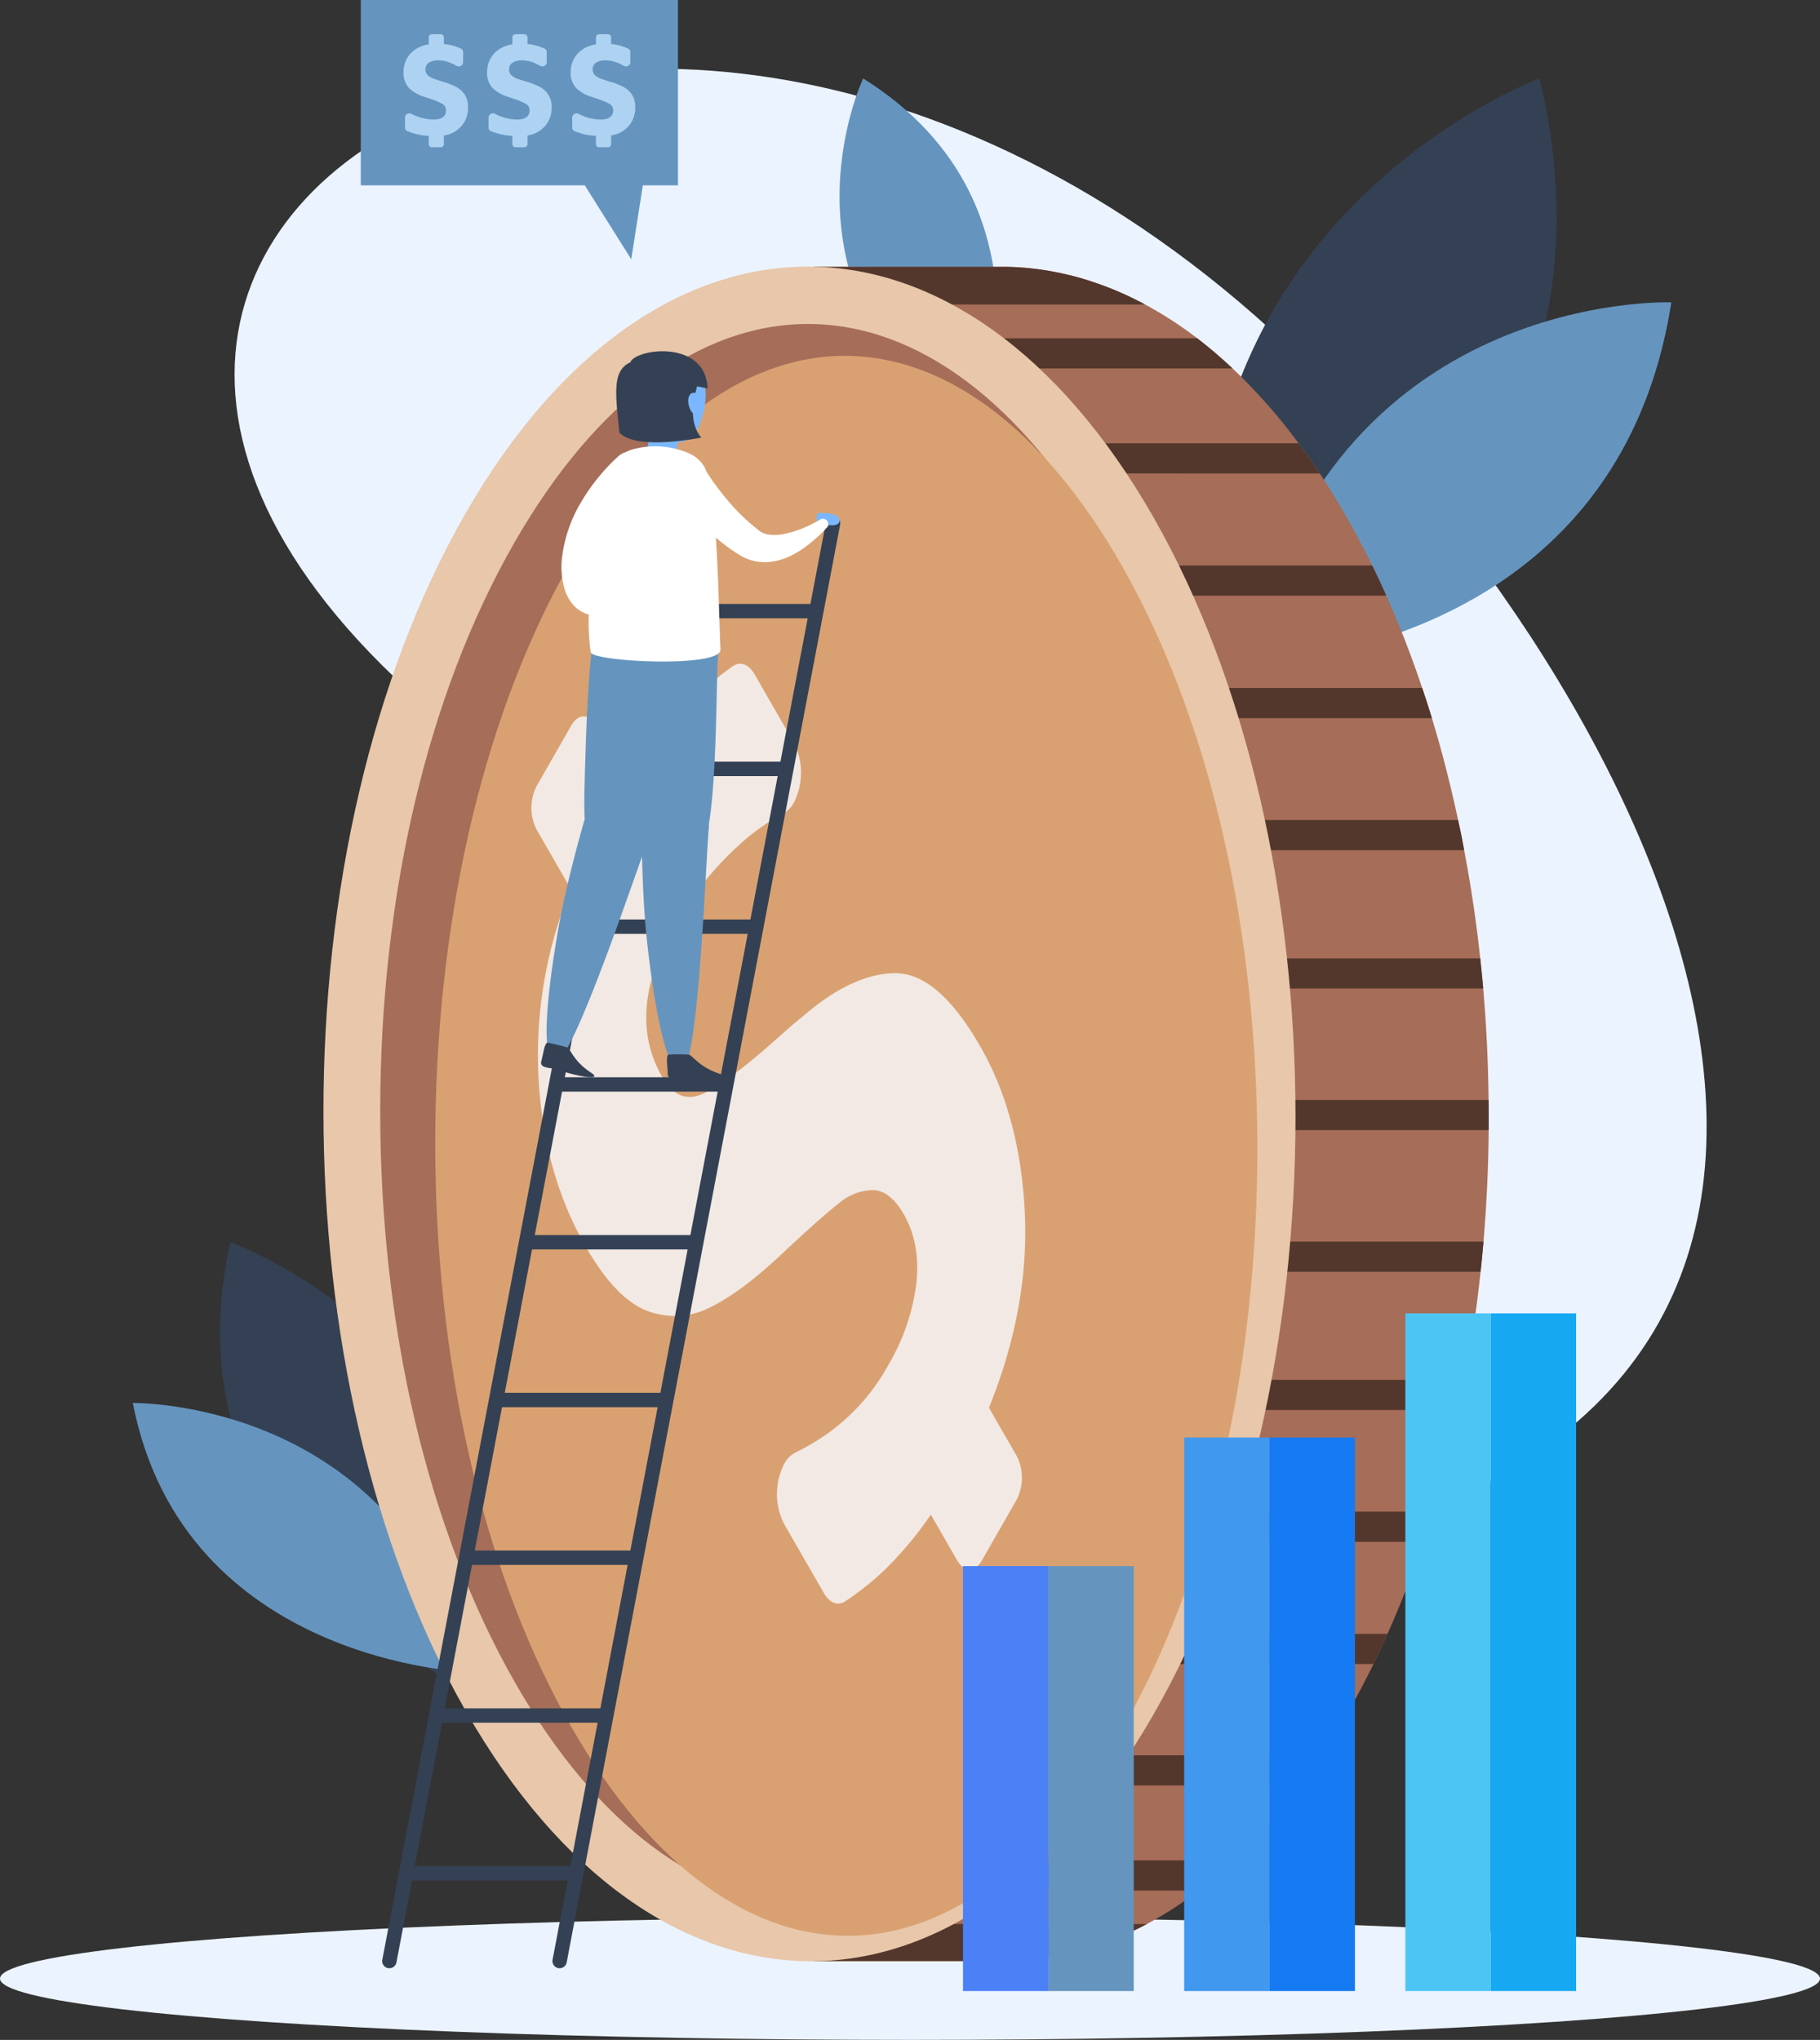<svg xmlns="http://www.w3.org/2000/svg" width="405.329" height="454.27" viewBox="0 0 405.329 454.27">
  <rect x="0" y="0" width="405.329" height="454.27" fill="#333333" stroke="none"/>
  <g id="Grupo_54846" data-name="Grupo 54846" transform="translate(-765.451 -7199.856)">
    <g id="Grupo_54845" data-name="Grupo 54845" transform="translate(765.451 7199.856)">
      <path id="Trazado_102552" data-name="Trazado 102552" d="M874.781,7377.23c90.509,55.248,14.669,194.6,159.128,160.589,154.009-36.263,77.866-190.233-4.78-268.012C879.073,7128.587,682.372,7259.78,874.781,7377.23Z" transform="translate(-742.655 -7193.178)" fill="#ebf3ff"/>
      <path id="Trazado_102553" data-name="Trazado 102553" d="M991.332,7209.7s-91.1,33.367-72.173,139.988C919.16,7349.693,1015.141,7309.143,991.332,7209.7Z" transform="translate(-648.461 -7192.231)" fill="#344154"/>
      <path id="Trazado_102554" data-name="Trazado 102554" d="M1016.51,7237.816s-76.4-2.979-94.552,80.407C921.958,7318.223,1004.07,7317.429,1016.51,7237.816Z" transform="translate(-644.291 -7170.48)" fill="#6595bf"/>
      <path id="Trazado_102555" data-name="Trazado 102555" d="M795.4,7355.78s71.41,25.692,58.93,102.935C854.33,7458.715,778.985,7427.725,795.4,7355.78Z" transform="translate(-744.078 -7079.148)" fill="#344154"/>
      <path id="Trazado_102556" data-name="Trazado 102556" d="M782.123,7375.96s59.243-.969,75.065,59.957C857.188,7435.917,793.435,7434.055,782.123,7375.96Z" transform="translate(-752.545 -7063.525)" fill="#6595bf"/>
      <path id="Trazado_102557" data-name="Trazado 102557" d="M876.1,7209.7s-22.292,46.891,24.9,80.521C901,7290.226,922.464,7238.763,876.1,7209.7Z" transform="translate(-683.865 -7192.231)" fill="#6595bf"/>
      <ellipse id="Elipse_4057" data-name="Elipse 4057" cx="202.665" cy="13.65" rx="202.665" ry="13.65" transform="translate(0 426.97)" fill="#ebf3ff"/>
      <g id="Grupo_54834" data-name="Grupo 54834" transform="translate(72.033 59.381)">
        <g id="Grupo_54829" data-name="Grupo 54829" transform="translate(25.346 0.042)">
          <g id="Grupo_54828" data-name="Grupo 54828">
            <path id="Trazado_102558" data-name="Trazado 102558" d="M882.433,7446.01h1.938C883.725,7446.018,883.079,7446.022,882.433,7446.01Z" transform="translate(-772.268 -7068.718)" fill="#ff9d08"/>
            <path id="Trazado_102559" data-name="Trazado 102559" d="M1054.5,7425.6c-.06,8.3-.465,16.582-1.153,24.817-.2,2.237-.4,4.477-.648,6.713-.869,8.124-2.042,16.179-3.52,24.079q-.636,3.391-1.334,6.713c-1.639,7.72-3.561,15.285-5.787,22.646-.687,2.26-1.395,4.5-2.143,6.713-2.367,7.072-5,13.92-7.952,20.5-.99,2.283-2.042,4.52-3.115,6.713-1.9,3.895-3.925,7.7-6.029,11.368-1.8,3.111-3.641,6.109-5.521,8.952-1.538,2.327-3.115,4.564-4.694,6.713a122.35,122.35,0,0,1-14.768,16.694,91.126,91.126,0,0,1-7.89,6.713,84.754,84.754,0,0,1-11.552,7.452,74.612,74.612,0,0,1-11.41,4.9,58.216,58.216,0,0,1-6.534,1.813,63.381,63.381,0,0,1-13.068,1.543h-43.11l-.83-1.543-.99-1.813-2.67-4.9-.041-.09a87.414,87.414,0,0,1-11.41-7.362,99.1,99.1,0,0,1-7.931-6.713,123.869,123.869,0,0,1-14.809-16.694c-1.618-2.148-3.176-4.386-4.714-6.713-2.083-3.111-4.107-6.4-6.069-9.824q-2.911-5.1-5.562-10.5-1.639-3.29-3.156-6.713a214.011,214.011,0,0,1-7.991-20.5c-.789-2.214-1.5-4.453-2.164-6.713-2.287-7.361-4.249-14.927-5.908-22.646-.484-2.216-.93-4.452-1.355-6.713-.91-4.677-1.7-9.42-2.367-14.187l-5.381-9.892-.587-1.1v-68.074l.325-.6,5.422-9.981c.648-4.743,1.416-9.465,2.285-14.12q.607-3.39,1.336-6.713,2.4-11.615,5.745-22.691c.667-2.26,1.4-4.5,2.124-6.714q3.521-10.639,7.93-20.563c.992-2.284,2.023-4.521,3.137-6.714q2.882-6.044,6.169-11.728c1.762-3.065,3.561-5.974,5.4-8.771,1.538-2.328,3.1-4.565,4.693-6.714a121.606,121.606,0,0,1,14.688-16.672,96,96,0,0,1,7.868-6.714,82.665,82.665,0,0,1,11.592-7.519c.323-.2.648-.358.971-.538l2.429-4.5,1.82-3.357h42.848a63.948,63.948,0,0,1,13.29,1.678,57.06,57.06,0,0,1,5.927,1.68,70.7,70.7,0,0,1,11.633,5.034,86.185,86.185,0,0,1,11.612,7.519,103.342,103.342,0,0,1,7.87,6.714,124.366,124.366,0,0,1,14.706,16.672q2.4,3.223,4.714,6.714c2.044,3.065,4.026,6.266,5.947,9.645q3,5.271,5.746,10.854c1.093,2.214,2.124,4.453,3.135,6.714,2.954,6.6,5.624,13.494,7.991,20.563.749,2.216,1.478,4.454,2.164,6.714,2.246,7.386,4.189,14.972,5.826,22.691.506,2.216.951,4.453,1.355,6.713q2.278,11.883,3.582,24.1.362,3.357.667,6.714,1.062,12.352,1.194,24.816C1054.522,7421.124,1054.522,7423.361,1054.5,7425.6Z" transform="translate(-820.339 -7233.35)" fill="#a66d58"/>
            <g id="Grupo_54827" data-name="Grupo 54827">
              <path id="Trazado_102560" data-name="Trazado 102560" d="M931.992,7236.708a57.06,57.06,0,0,0-5.927-1.68,63.948,63.948,0,0,0-13.29-1.678H869.927l-.91,1.678-.91,1.68-2.429,4.5c-.323.18-.648.336-.971.538h78.918A70.7,70.7,0,0,0,931.992,7236.708Z" transform="translate(-785.991 -7233.35)" fill="#53372c"/>
              <path id="Trazado_102561" data-name="Trazado 102561" d="M963.729,7242.318H861.606a96,96,0,0,0-7.868,6.714H971.6A103.342,103.342,0,0,0,963.729,7242.318Z" transform="translate(-794.483 -7226.408)" fill="#53372c"/>
              <path id="Trazado_102562" data-name="Trazado 102562" d="M994.762,7255.5H847.507c-1.6,2.148-3.154,4.386-4.693,6.714H999.476Q997.168,7258.721,994.762,7255.5Z" transform="translate(-802.94 -7216.203)" fill="#53372c"/>
              <path id="Trazado_102563" data-name="Trazado 102563" d="M1017.587,7270.837H837.661c-1.114,2.193-2.145,4.43-3.137,6.714h186.2C1019.711,7275.29,1018.68,7273.051,1017.587,7270.837Z" transform="translate(-809.358 -7204.33)" fill="#53372c"/>
              <path id="Trazado_102564" data-name="Trazado 102564" d="M1033.1,7286.212H830.981c-.727,2.216-1.457,4.454-2.124,6.714h206.407C1034.578,7290.666,1033.849,7288.428,1033.1,7286.212Z" transform="translate(-813.745 -7192.427)" fill="#53372c"/>
              <path id="Trazado_102565" data-name="Trazado 102565" d="M1044.18,7302.786H826.2q-.729,3.324-1.336,6.713h220.67C1045.131,7307.239,1044.686,7305,1044.18,7302.786Z" transform="translate(-816.834 -7179.596)" fill="#53372c"/>
              <path id="Trazado_102566" data-name="Trazado 102566" d="M1052.622,7320.154H820.664l-.325.6v6.109h232.95Q1052.986,7323.509,1052.622,7320.154Z" transform="translate(-820.339 -7166.149)" fill="#53372c"/>
              <path id="Trazado_102567" data-name="Trazado 102567" d="M1054.483,7337.926H820.339v6.714H1054.5C1054.522,7342.4,1054.522,7340.165,1054.483,7337.926Z" transform="translate(-820.339 -7152.391)" fill="#53372c"/>
              <path id="Trazado_102568" data-name="Trazado 102568" d="M820.339,7361.316l.587,1.1H1052.7c.243-2.236.445-4.476.648-6.713H820.339Z" transform="translate(-820.339 -7138.632)" fill="#53372c"/>
              <path id="Trazado_102569" data-name="Trazado 102569" d="M826.392,7379.768h217.819q.7-3.324,1.334-6.713H825.037C825.463,7375.315,825.908,7377.552,826.392,7379.768Z" transform="translate(-816.702 -7125.196)" fill="#53372c"/>
              <path id="Trazado_102570" data-name="Trazado 102570" d="M831.3,7396.316h201.816c.749-2.214,1.457-4.453,2.143-6.713H829.131C829.8,7391.863,830.506,7394.1,831.3,7396.316Z" transform="translate(-813.533 -7112.386)" fill="#53372c"/>
              <path id="Trazado_102571" data-name="Trazado 102571" d="M838.011,7411.654h179.6c1.073-2.193,2.125-4.43,3.115-6.713H834.855Q836.372,7408.366,838.011,7411.654Z" transform="translate(-809.101 -7100.512)" fill="#53372c"/>
              <path id="Trazado_102572" data-name="Trazado 102572" d="M847.9,7426.892H994.916c1.579-2.148,3.156-4.386,4.694-6.713H843.19C844.728,7422.506,846.286,7424.743,847.9,7426.892Z" transform="translate(-802.649 -7088.716)" fill="#53372c"/>
              <path id="Trazado_102573" data-name="Trazado 102573" d="M862.125,7440.084H963.739a91.126,91.126,0,0,0,7.89-6.713H854.194A99.1,99.1,0,0,0,862.125,7440.084Z" transform="translate(-794.13 -7078.501)" fill="#53372c"/>
              <path id="Trazado_102574" data-name="Trazado 102574" d="M867.788,7446.256l.99,1.813.83,1.543h43.11a63.381,63.381,0,0,0,13.068-1.543,58.216,58.216,0,0,0,6.534-1.813,74.612,74.612,0,0,0,11.41-4.9H865.118Z" transform="translate(-785.673 -7072.321)" fill="#53372c"/>
            </g>
          </g>
        </g>
        <g id="Grupo_54831" data-name="Grupo 54831">
          <g id="Grupo_54830" data-name="Grupo 54830">
            <path id="Trazado_102575" data-name="Trazado 102575" d="M837.761,7555c-42.278-73.94-42.278-193.387,0-266.847,42.266-73.431,110.8-73.07,153.083.87,42.262,73.914,42.26,193.413,0,266.846-42.28,73.459-110.817,73.043-153.081-.869" transform="translate(-806.052 -7233.326)" fill="#e8c7aa"/>
            <path id="Trazado_102576" data-name="Trazado 102576" d="M813.181,7415.827c0-48.177,10.652-93.216,30-126.827,18.013-31.295,41.214-48.513,65.326-48.478,24.313.036,47.707,17.549,65.871,49.314,19.345,33.834,30,79.013,30,127.218v.013c0,48.183-10.65,93.217-29.987,126.817-18.013,31.294-41.21,48.512-65.323,48.477-24.313-.036-47.709-17.549-65.873-49.314C823.84,7509.2,813.181,7464.016,813.181,7415.827Z" transform="translate(-800.534 -7227.754)" fill="#a66d58"/>
            <path id="Trazado_102577" data-name="Trazado 102577" d="M820.084,7419.826c0-48.177,10.2-93.217,28.725-126.826,17.25-31.3,39.466-48.515,62.559-48.479,23.282.035,45.685,17.548,63.078,49.315,18.524,33.832,28.727,79.013,28.731,127.217v.012c0,48.183-10.2,93.216-28.716,126.816-17.249,31.295-39.464,48.514-62.553,48.478-23.282-.035-45.686-17.548-63.08-49.314C830.293,7513.2,820.084,7468.014,820.084,7419.826Z" transform="translate(-795.19 -7224.66)" fill="#d9a171"/>
          </g>
        </g>
        <g id="Grupo_54833" data-name="Grupo 54833" transform="translate(46.324 88.428)">
          <g id="Grupo_54832" data-name="Grupo 54832">
            <path id="Trazado_102578" data-name="Trazado 102578" d="M932.508,7482.806l7.742-13.538a10.76,10.76,0,0,0,0-9.642l-6.2-10.771q9.059-22.386,7.975-43.779-1.112-21.415-9.967-36.8-9.41-16.345-19.021-16.2t-20.795,9.937c-.772.538-2.752,2.273-5.938,5.107q-10.347,9.19-15.877,11.784-5.543,2.544-9.139-3.7-8.274-14.373,2.677-33.5a72.3,72.3,0,0,1,15.354-18.987,49.246,49.246,0,0,1,8.991-6.24,5.961,5.961,0,0,0,2.3-2.389,14.813,14.813,0,0,0,0-13.354l-8.775-15.245c-1.238-2.15-3.115-2.925-4.772-1.8-7.963,5.5-15.7,14.067-23.227,25.8l-7.262-12.619c-1.515-2.629-4-2.639-5.53.034L833.3,7310.44a10.75,10.75,0,0,0,0,9.64l7.609,13.224a97.431,97.431,0,0,0-7.175,41.924q1.112,21.415,10.537,37.787,6.765,11.76,13.854,14.33a17.183,17.183,0,0,0,14.321-1.095c4.817-2.437,10.317-6.68,16.544-12.651,5.269-4.9,9.169-8.374,11.7-10.316a11.835,11.835,0,0,1,7.553-2.908c2.517.061,4.8,1.849,6.827,5.365,2.546,4.423,3.477,9.645,2.792,15.609a47.063,47.063,0,0,1-6.17,17.9,45.752,45.752,0,0,1-13.751,15.474,54.311,54.311,0,0,1-7.029,4.126,6.026,6.026,0,0,0-2.457,2.5,14.767,14.767,0,0,0-.03,13.367l8.876,15.426c1.251,2.172,3.115,2.925,4.772,1.8a64.863,64.863,0,0,0,8.807-7.025,81.886,81.886,0,0,0,10.23-12.259l5.864,10.188c1.513,2.629,4,2.641,5.53-.032" transform="translate(-832.163 -7283.168)" fill="#f2e9e4"/>
          </g>
        </g>
      </g>
      <path id="Trazado_102579" data-name="Trazado 102579" d="M914.141,7264.676a1.6,1.6,0,0,0-1.872,1.273l-3.468,18.238H874.147l3.355-17.641a1.6,1.6,0,1,0-3.144-.6l-60.9,320.166a1.6,1.6,0,0,0,1.274,1.87,1.571,1.571,0,0,0,.3.028,1.6,1.6,0,0,0,1.57-1.3l3.47-18.241h34.656l-3.355,17.643a1.6,1.6,0,0,0,1.274,1.87,1.557,1.557,0,0,0,.3.028,1.6,1.6,0,0,0,1.57-1.3l60.9-320.167A1.6,1.6,0,0,0,914.141,7264.676Zm-5.949,22.714-6.075,31.933H867.462l6.075-31.933Zm-12.758,67.068H860.778l6.075-31.933h34.656Zm-6.683,35.138H854.1l6.075-31.935h34.656Zm-6.685,35.137H847.412l6.075-31.937h34.655Zm-6.683,35.136H840.727l6.076-31.937h34.655ZM868.7,7495H834.043l6.075-31.937h34.656Zm-6.683,35.136H827.36l6.075-31.937h34.656Zm-41.34,35.136,6.075-31.937h34.656l-6.075,31.937Z" transform="translate(-728.312 -7149.698)" fill="#344154"/>
      <g id="Grupo_54835" data-name="Grupo 54835" transform="translate(120.5 78.221)">
        <path id="Trazado_102580" data-name="Trazado 102580" d="M868.177,7266.342c1.469.614,5.149,1.315,4.882-.586-.209-1.5-3.342-1.59-4.471-1.486S868.177,7266.342,868.177,7266.342Z" transform="translate(-806.599 -7228.234)" fill="#7bb7ff"/>
        <path id="Trazado_102581" data-name="Trazado 102581" d="M855.612,7245.993c-4.554-2.285-8.548.858-8.846,7.239a13.176,13.176,0,0,0,.912,5.652l-.864,4.93a3.532,3.532,0,0,0,2.587,3.983,3.016,3.016,0,0,0,3.722-2.439l.08-.432.3-1.742c3.337-.017,5.09-3.346,5.876-7.651C860.245,7250.8,859.267,7247.828,855.612,7245.993Z" transform="translate(-823.014 -7242.936)" fill="#7bb7ff"/>
        <path id="Trazado_102582" data-name="Trazado 102582" d="M872.482,7281.965l-17.5-1.105c-.053.531-.1,1.1-.144,1.7l-10.565-1.7c-1.192,8.215-1.586,25.239-1.764,31.53-.078,2.715-.06,5.1.032,7.216-.011.037-.032.065-.043.1-1.167,4.132-4.1,14.625-5.778,24.038s-4.748,29.979-.527,29.681c3.4-.24,14.367-32.159,19.127-45.523.119,5.218.4,12.228,1.084,18.639,1.027,9.541,3.83,30.252,7.8,28.965,3.766-1.219,5.324-47.605,6.011-54.14a3.914,3.914,0,0,0-.023-.6C872.321,7307.964,871.716,7281.953,872.482,7281.965Z" transform="translate(-832.832 -7215.369)" fill="#6595bf"/>
        <path id="Trazado_102583" data-name="Trazado 102583" d="M894.577,7272.109l-.122-.04c-.7-.229-.86.186-1.251.33l-1.045.569c-.7.365-1.416.705-2.134,1.01a21.062,21.062,0,0,1-4.3,1.36,9.906,9.906,0,0,1-3.822.163,4.188,4.188,0,0,1-1.4-.476,3.138,3.138,0,0,1-.552-.369l-.694-.563a44.356,44.356,0,0,1-6.35-6.22c-.954-1.148-1.891-2.319-2.764-3.536-.687-.9-1.352-1.926-1.932-2.834a8,8,0,0,0-.443-1.034,7.54,7.54,0,0,0-3.539-3.069,18.884,18.884,0,0,0-12.815-.734,9.489,9.489,0,0,0-1.27.546,3.759,3.759,0,0,0-1.4.762,40.9,40.9,0,0,0-4.49,4.691,41.813,41.813,0,0,0-3.7,5.234,31.192,31.192,0,0,0-4.462,12.463,17.236,17.236,0,0,0,.486,7.128,9.515,9.515,0,0,0,2.051,3.806,7.461,7.461,0,0,0,3.383,2.06,46.259,46.259,0,0,0,.445,8.4c.431,2.1,29.082,3.548,28.887-.625-.27-5.705-.424-16-1.029-24.936a38.257,38.257,0,0,0,4.95,3.678l.569.36.789.411a9.863,9.863,0,0,0,1.682.632,10.784,10.784,0,0,0,3.4.4,14.363,14.363,0,0,0,5.754-1.645,25.255,25.255,0,0,0,4.439-3.046q1-.841,1.918-1.747l.9-.92c.25-.363.718-.469.633-1.24A1.152,1.152,0,0,0,894.577,7272.109Z" transform="translate(-831.387 -7234.709)" fill="#fff"/>
        <path id="Trazado_102584" data-name="Trazado 102584" d="M834.739,7330.729c-.688.461-.823,2.322-1.309,4.1-.468,1.723,1.976,1.347,3.783,1.976,4.2,1.468,10.122,2.471,7.288.614-3.807-2.492-4.389-4.953-5.264-5.6A38.292,38.292,0,0,0,834.739,7330.729Z" transform="translate(-833.371 -7176.762)" fill="#344154"/>
        <path id="Trazado_102585" data-name="Trazado 102585" d="M849.451,7332.264c-.53.611-.14,2.452-.108,4.295.032,1.787,2.276.845,4.189,1.031,4.45.433,10.418.01,7.177-1.125-4.359-1.523-5.6-3.778-6.628-4.2A38.528,38.528,0,0,0,849.451,7332.264Z" transform="translate(-821.137 -7175.629)" fill="#344154"/>
        <path id="Trazado_102586" data-name="Trazado 102586" d="M860.64,7252.468c.073-.249.094-.465.144-.7l2.37.44c-.428-10.738-15.375-8.979-17.174-5.949l.147.061c-4.18,1.81-3.593,6.467-2.612,15.753,3.885,4.106,18.256,1.092,18.256,1.092S858.389,7260.066,860.64,7252.468Z" transform="translate(-826.066 -7243.946)" fill="#344154"/>
        <path id="Trazado_102587" data-name="Trazado 102587" d="M854.417,7250.953c.241,1.28.188,2.449-.573,2.849s-1.455-.39-1.813-1.6c-.476-1.6-.041-2.945.942-3.04C853.76,7249.086,854.175,7249.673,854.417,7250.953Z" transform="translate(-819.075 -7239.912)" fill="#7bb7ff"/>
      </g>
      <g id="Grupo_54839" data-name="Grupo 54839" transform="translate(214.469 292.473)">
        <g id="Grupo_54836" data-name="Grupo 54836" transform="translate(0 56.282)">
          <rect id="Rectángulo_6850" data-name="Rectángulo 6850" width="19.013" height="94.632" fill="#4b80f7"/>
          <rect id="Rectángulo_6851" data-name="Rectángulo 6851" width="19.013" height="94.632" transform="translate(19.013)" fill="#6595bf"/>
        </g>
        <g id="Grupo_54837" data-name="Grupo 54837" transform="translate(49.26 27.655)">
          <rect id="Rectángulo_6852" data-name="Rectángulo 6852" width="19.013" height="123.259" fill="#4198ef"/>
          <rect id="Rectángulo_6853" data-name="Rectángulo 6853" width="19.013" height="123.259" transform="translate(19.013)" fill="#167af2"/>
        </g>
        <g id="Grupo_54838" data-name="Grupo 54838" transform="translate(98.52)">
          <rect id="Rectángulo_6854" data-name="Rectángulo 6854" width="19.013" height="150.914" fill="#4dc5f4"/>
          <rect id="Rectángulo_6855" data-name="Rectángulo 6855" width="19.013" height="150.914" transform="translate(19.013)" fill="#16a9f2"/>
        </g>
      </g>
      <g id="Grupo_54844" data-name="Grupo 54844" transform="translate(80.35)">
        <path id="Trazado_102588" data-name="Trazado 102588" d="M881.377,7199.856H810.74v41.284h49.892l10.34,16.449,2.584-16.449h7.821Z" transform="translate(-810.74 -7199.856)" fill="#6595bf"/>
        <g id="Grupo_54843" data-name="Grupo 54843" transform="translate(9.521 7.624)">
          <g id="Grupo_54840" data-name="Grupo 54840">
            <path id="Trazado_102589" data-name="Trazado 102589" d="M829.048,7224.555a6.389,6.389,0,0,1-3.958,2.142v1.927a.7.7,0,0,1-.7.7h-1.964a.7.7,0,0,1-.7-.7v-1.838a14.03,14.03,0,0,1-4.817-1.081.806.806,0,0,1-.472-.74v-2.225a.974.974,0,0,1,1.439-.854,10.731,10.731,0,0,0,4.914,1.265q2.776,0,2.776-2.1a1.59,1.59,0,0,0-.887-1.432,16.158,16.158,0,0,0-2.865-1.168q-.915-.294-1.123-.385a8.514,8.514,0,0,1-3.353-1.92,4.859,4.859,0,0,1-1.226-3.605,5.975,5.975,0,0,1,1.419-3.943,6.693,6.693,0,0,1,4.194-2.171v-1.572a.7.7,0,0,1,.7-.7h1.964a.7.7,0,0,1,.7.7v1.485a11.925,11.925,0,0,1,2.186.413,13.081,13.081,0,0,1,1.625.606.81.81,0,0,1,.472.74v2.249a.976.976,0,0,1-1.469.84,12.56,12.56,0,0,0-1.19-.6,7.06,7.06,0,0,0-2.865-.62,3.732,3.732,0,0,0-2.083.517,1.682,1.682,0,0,0-.782,1.492,1.733,1.733,0,0,0,.472,1.256,3.208,3.208,0,0,0,1.167.753q.695.265,2.23.739a15.03,15.03,0,0,1,3.014,1.182,5.21,5.21,0,0,1,1.891,1.742,5.08,5.08,0,0,1,.708,2.807A6.18,6.18,0,0,1,829.048,7224.555Z" transform="translate(-816.107 -7204.154)" fill="#aed3f2"/>
          </g>
          <g id="Grupo_54841" data-name="Grupo 54841" transform="translate(18.618)">
            <path id="Trazado_102590" data-name="Trazado 102590" d="M839.542,7224.555a6.389,6.389,0,0,1-3.96,2.142v1.927a.7.7,0,0,1-.7.7h-1.966a.7.7,0,0,1-.7-.7v-1.838a14.031,14.031,0,0,1-4.817-1.081.8.8,0,0,1-.472-.74v-2.225a.974.974,0,0,1,1.439-.854,10.215,10.215,0,0,0,1.59.69,10.341,10.341,0,0,0,3.323.574q2.778,0,2.778-2.1a1.59,1.59,0,0,0-.887-1.432,16.162,16.162,0,0,0-2.865-1.168q-.915-.294-1.123-.385a8.514,8.514,0,0,1-3.353-1.92,4.851,4.851,0,0,1-1.226-3.605,5.973,5.973,0,0,1,1.418-3.943,6.7,6.7,0,0,1,4.2-2.171v-1.572a.7.7,0,0,1,.7-.7h1.966a.7.7,0,0,1,.7.7v1.485a11.87,11.87,0,0,1,2.186.413,13.015,13.015,0,0,1,1.627.606.81.81,0,0,1,.472.74v2.249a.976.976,0,0,1-1.469.84,12.8,12.8,0,0,0-1.19-.6,7.066,7.066,0,0,0-2.865-.62,3.733,3.733,0,0,0-2.083.517,1.682,1.682,0,0,0-.782,1.492,1.725,1.725,0,0,0,.472,1.256,3.208,3.208,0,0,0,1.167.753q.695.265,2.23.739a15.119,15.119,0,0,1,3.014,1.182,5.2,5.2,0,0,1,1.89,1.742,5.066,5.066,0,0,1,.71,2.807A6.191,6.191,0,0,1,839.542,7224.555Z" transform="translate(-826.601 -7204.154)" fill="#aed3f2"/>
          </g>
          <g id="Grupo_54842" data-name="Grupo 54842" transform="translate(37.236)">
            <path id="Trazado_102591" data-name="Trazado 102591" d="M850.034,7224.555a6.384,6.384,0,0,1-3.958,2.142v1.927a.7.7,0,0,1-.7.7h-1.966a.7.7,0,0,1-.7-.7v-1.838a14.03,14.03,0,0,1-4.817-1.081.8.8,0,0,1-.472-.74v-2.225a.973.973,0,0,1,1.437-.854,10.752,10.752,0,0,0,4.914,1.265q2.776,0,2.776-2.1a1.588,1.588,0,0,0-.885-1.432,16.222,16.222,0,0,0-2.865-1.168q-.918-.294-1.123-.385a8.5,8.5,0,0,1-3.353-1.92,4.851,4.851,0,0,1-1.226-3.605,5.973,5.973,0,0,1,1.418-3.943,6.7,6.7,0,0,1,4.2-2.171v-1.572a.7.7,0,0,1,.7-.7h1.966a.7.7,0,0,1,.7.7v1.485a11.866,11.866,0,0,1,2.186.413,13.11,13.11,0,0,1,1.627.606.81.81,0,0,1,.472.74v2.249a.977.977,0,0,1-1.471.84,12.558,12.558,0,0,0-1.189-.6,7.073,7.073,0,0,0-2.865-.62,3.733,3.733,0,0,0-2.083.517,1.68,1.68,0,0,0-.784,1.492,1.726,1.726,0,0,0,.474,1.256,3.192,3.192,0,0,0,1.167.753q.692.265,2.23.739a15.055,15.055,0,0,1,3.013,1.182,5.2,5.2,0,0,1,1.891,1.742,5.081,5.081,0,0,1,.71,2.807A6.182,6.182,0,0,1,850.034,7224.555Z" transform="translate(-837.095 -7204.154)" fill="#aed3f2"/>
          </g>
        </g>
      </g>
    </g>
  </g>
</svg>
